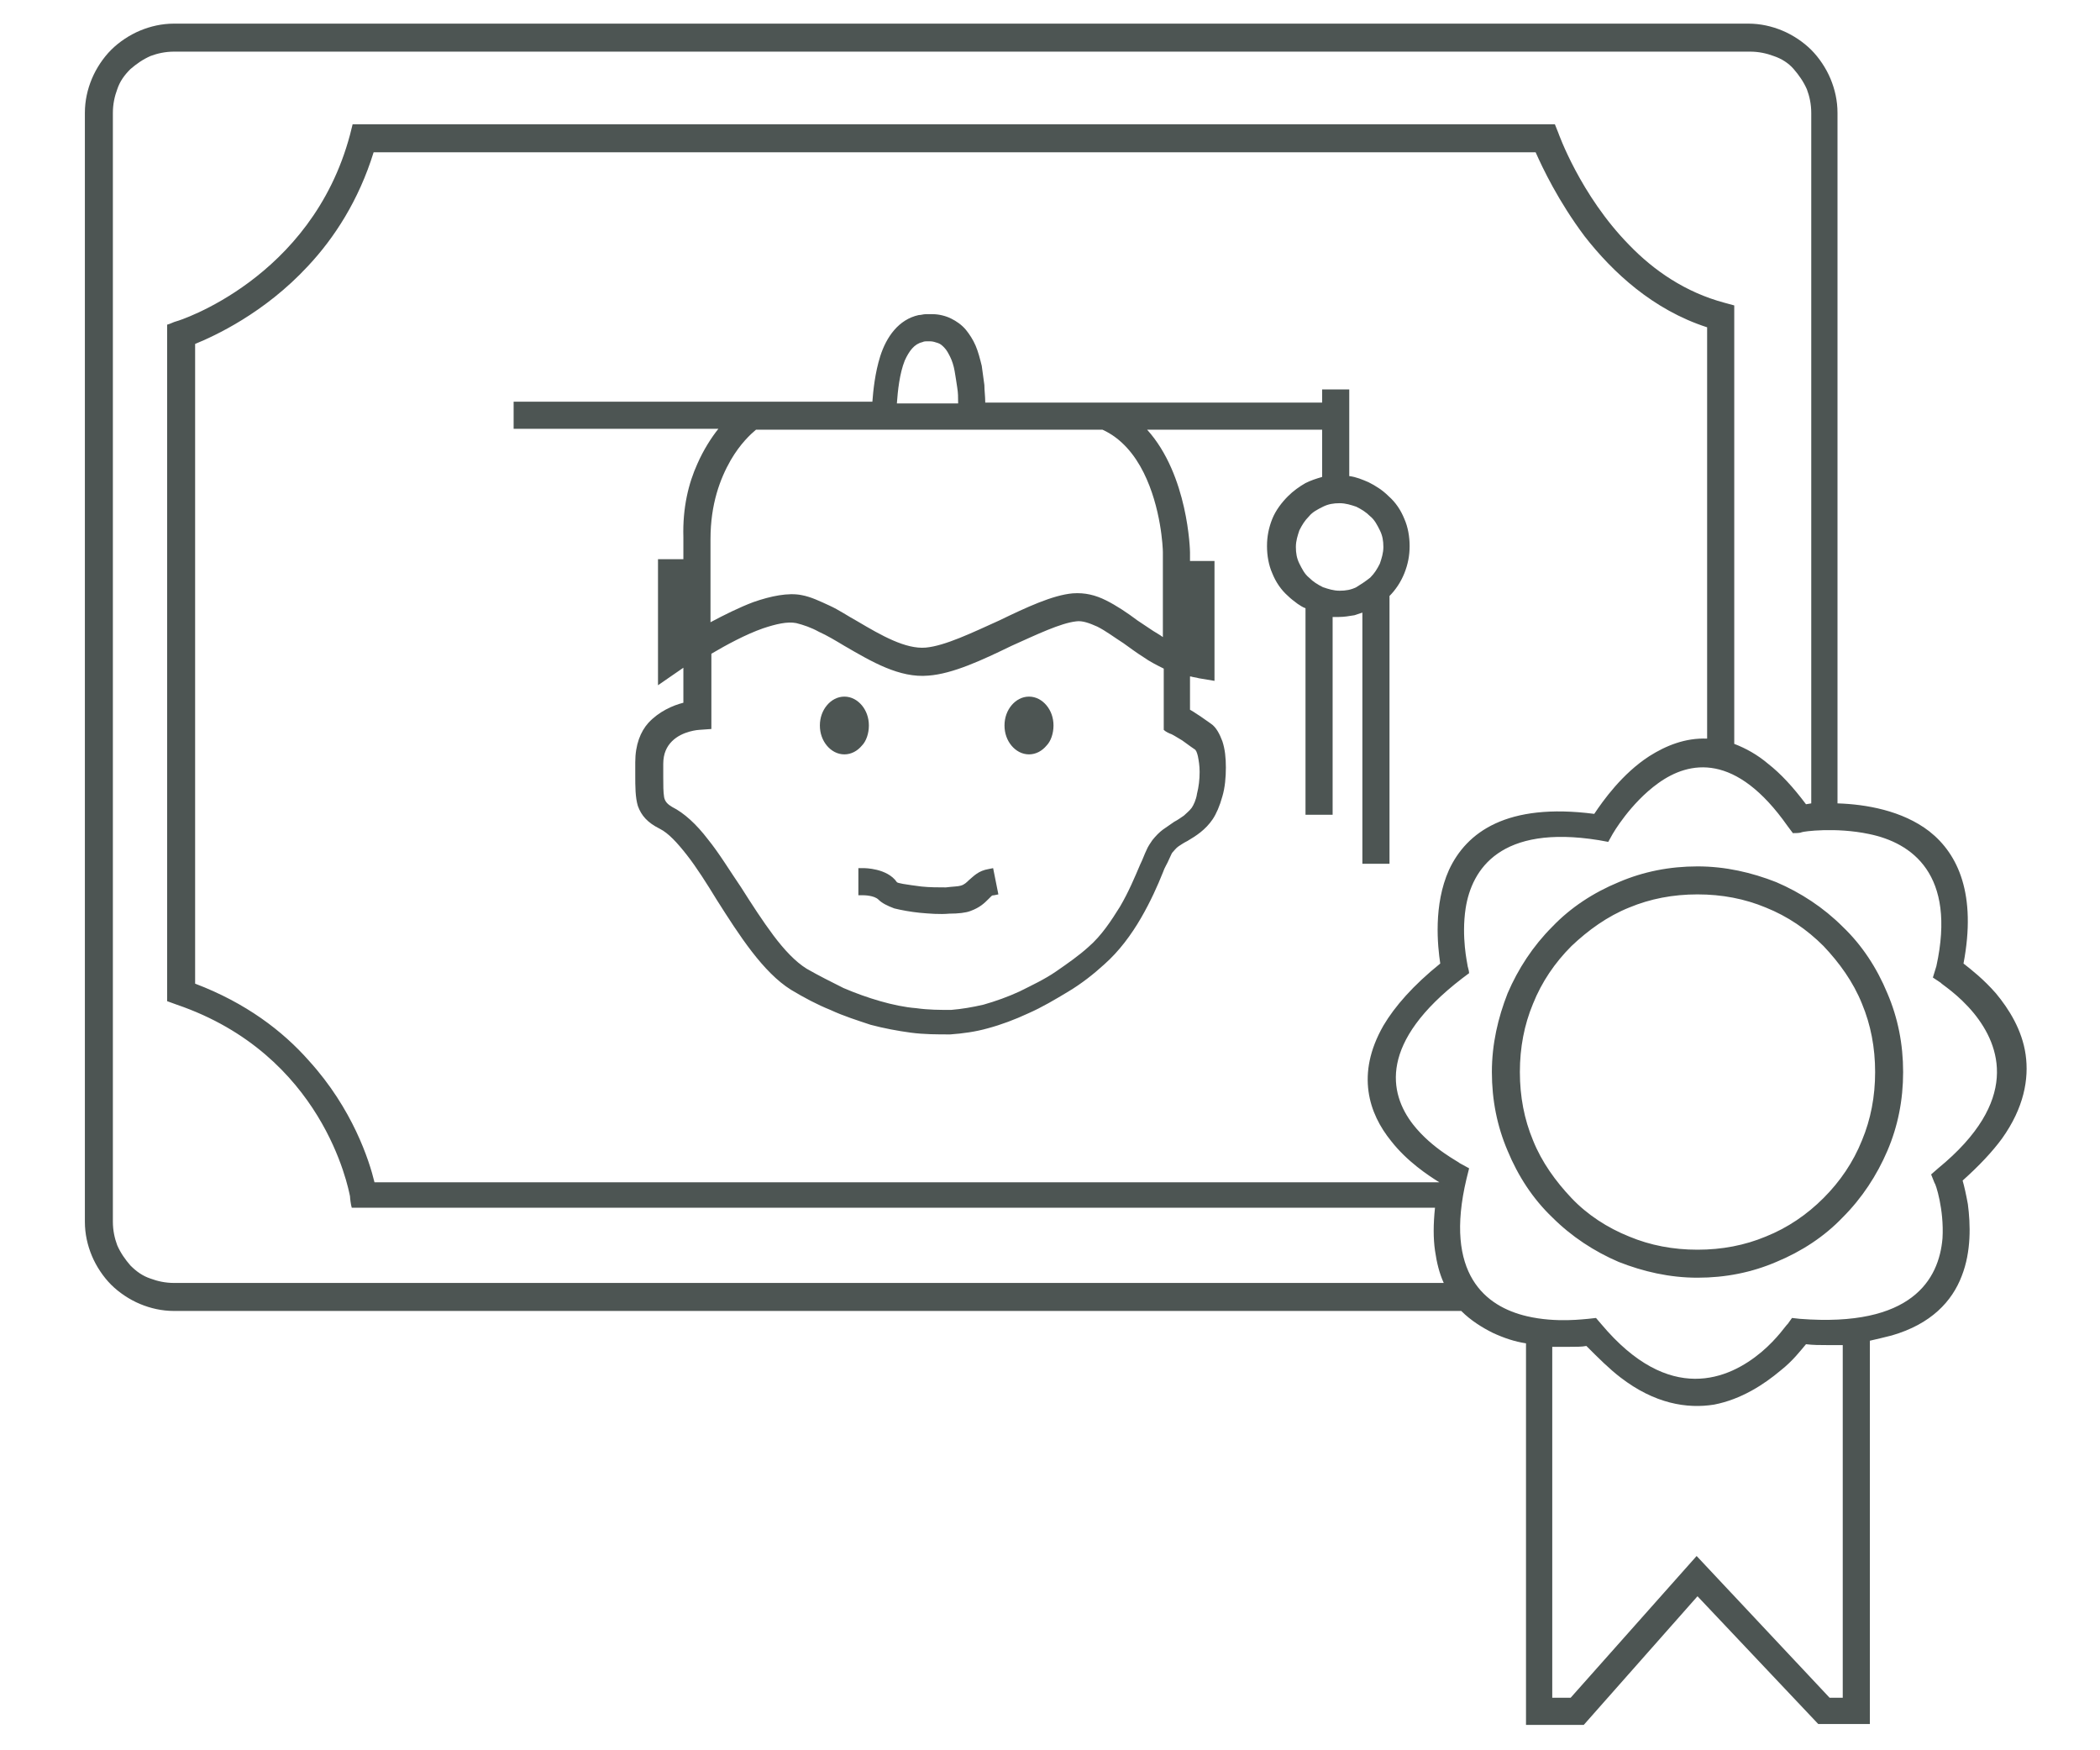 <svg width="240" height="200" viewBox="0 0 240 200" fill="none" xmlns="http://www.w3.org/2000/svg">
<path fill-rule="evenodd" clip-rule="evenodd" d="M167 149.8H19.9C18.5 149.8 17.2 149.5 16 149C14.8 148.5 13.6 147.7 12.7 146.8C11.8 145.9 11 144.7 10.5 143.5C10 142.3 9.7 141 9.7 139.6V12.9C9.7 11.5 10 10.2 10.5 9C11 7.8 11.8 6.6 12.7 5.7C13.6 4.8 14.8 4 16 3.5C17.2 3 18.5 2.7 19.9 2.7H199.8C201.2 2.7 202.5 3 203.7 3.5C204.9 4 206.1 4.8 207 5.7C207.9 6.6 208.7 7.8 209.2 9C209.7 10.2 210 11.5 210 12.9V91.8C213.2 91.9 217.4 92.6 220.5 95C223.8 97.6 225.9 102.2 224.4 110.1C225.3 110.8 226.7 111.9 228.1 113.5C229.6 115.3 231.1 117.7 231.5 120.5C231.9 123.3 231.3 126.6 228.8 130.1C227.7 131.6 226.2 133.2 224.3 134.9C224.5 135.6 224.7 136.5 224.9 137.6C225.2 139.9 225.3 143 224.2 145.8C223.1 148.7 220.7 151.3 216.2 152.6C215.4 152.8 214.6 153 213.7 153.2V197H207.8L194 182.4L181 197.1H174.4V153.5C173.1 153.3 171.9 152.9 170.6 152.3C169.4 151.7 168.1 150.9 167 149.8ZM210.7 153.7C210.1 153.7 209.5 153.7 208.8 153.7C208 153.7 207.2 153.7 206.4 153.6C205.8 154.3 204.9 155.5 203.5 156.6C201.6 158.2 199 159.9 195.9 160.5C192.8 161 189.1 160.4 185.2 157.4C183.9 156.4 182.7 155.2 181.3 153.8C180.8 153.9 180.1 153.9 179.2 153.9C178.7 153.9 178.1 153.9 177.4 153.9V194H179.5L193.9 177.8L209.1 194H210.6V153.7H210.7ZM158.8 68.1C159.5 67.4 160.1 66.5 160.5 65.5C160.9 64.5 161.1 63.5 161.1 62.4C161.1 61.3 160.9 60.2 160.5 59.3C160.1 58.3 159.5 57.4 158.7 56.7C158 56 157.2 55.5 156.4 55.1C155.7 54.8 155 54.5 154.2 54.4V44.5H151.1V46H112.6C112.6 45.3 112.5 44.6 112.5 44C112.4 43.2 112.3 42.5 112.2 41.8C112 41 111.8 40.2 111.5 39.5C111.2 38.8 110.8 38.2 110.4 37.7C109.9 37.1 109.3 36.7 108.7 36.4C108.1 36.1 107.3 35.9 106.6 35.9C106.3 35.9 106.1 35.9 105.8 35.9C105.5 35.9 105.3 36 105 36C102.7 36.5 101.3 38.5 100.6 40.7C100 42.6 99.8 44.6 99.7 45.9H58.7V49H82.1C81.3 50 80.4 51.4 79.7 53C78.7 55.2 78 58 78.1 61.4V63.9H75.2V78.3L78.1 76.3V80.3C76.9 80.6 75.3 81.3 74.1 82.6C73.2 83.6 72.6 85.1 72.6 87.1C72.6 87.6 72.6 88 72.6 88.4V88.5C72.6 89.9 72.6 91.1 72.9 92.1C73.3 93.2 74 94 75.4 94.7C76.4 95.2 77.4 96.3 78.5 97.7C79.6 99.1 80.8 101 81.9 102.8C84.5 106.9 87.2 111.1 90.4 113.1C91.9 114 93.4 114.8 94.9 115.4C96.4 116.1 98 116.6 99.5 117.1C101 117.5 102.6 117.8 104.1 118C105.6 118.2 107.1 118.2 108.6 118.2C110 118.1 111.5 117.9 112.9 117.5C114.4 117.1 116 116.5 117.5 115.8C119.1 115.1 120.6 114.2 122.1 113.3C123.6 112.4 125 111.3 126.2 110.2C127.9 108.7 129.3 106.8 130.4 104.9C131.5 103 132.3 101.2 132.9 99.7C133.1 99.1 133.4 98.7 133.6 98.2C133.8 97.8 133.9 97.5 134 97.4C134.2 97.2 134.4 96.9 134.7 96.7C135 96.5 135.3 96.3 135.7 96.1C136.2 95.8 136.7 95.5 137.2 95.1C137.7 94.7 138.2 94.2 138.6 93.6C139 93 139.4 92.1 139.7 91C140 90 140.1 88.8 140.1 87.7C140.1 86.6 140 85.6 139.7 84.7C139.4 83.9 139 83.1 138.4 82.7C137.8 82.3 137.3 81.9 136.8 81.6C136.5 81.4 136.2 81.2 136 81.1V77.3H136.1C136.4 77.4 136.7 77.4 137 77.5L138.8 77.8V64.1H136V63.1C136 62.9 135.8 54.3 131.1 49.1H151.1V54.5C150.4 54.7 149.8 54.9 149.2 55.2C148.5 55.6 147.8 56.1 147.2 56.7C146.5 57.4 145.8 58.3 145.4 59.3C145 60.3 144.8 61.3 144.8 62.4C144.8 63.5 145 64.6 145.4 65.5C145.8 66.5 146.4 67.4 147.2 68.1C147.5 68.4 147.9 68.7 148.3 69C148.6 69.2 148.9 69.4 149.2 69.5V93.1H152.3V70.5C152.5 70.5 152.8 70.5 153 70.5C153.6 70.5 154.2 70.4 154.8 70.3C155.1 70.2 155.4 70.1 155.7 70V98.7H158.8V68.1ZM217.5 122.5C217.5 119.3 216.9 116.3 215.7 113.5C214.5 110.6 212.8 108 210.6 105.9C208.4 103.7 205.8 102 203 100.8C200.2 99.7 197.2 99 194 99C190.8 99 187.8 99.6 185 100.8C182.1 102 179.5 103.7 177.4 105.9C175.2 108.1 173.5 110.7 172.3 113.5C171.2 116.3 170.5 119.3 170.5 122.5C170.5 125.7 171.1 128.7 172.3 131.5C173.5 134.4 175.2 137 177.4 139.1C179.6 141.3 182.2 143 185 144.2C187.8 145.3 190.8 146 194 146C197.2 146 200.2 145.4 203 144.2C205.9 143 208.5 141.3 210.6 139.1C212.8 136.9 214.5 134.3 215.7 131.5C216.9 128.7 217.5 125.7 217.5 122.5ZM208.4 136.9C210.3 135 211.8 132.8 212.8 130.3C213.8 127.9 214.3 125.3 214.3 122.5C214.3 119.7 213.8 117.1 212.8 114.7C211.8 112.2 210.2 110 208.4 108.1C206.5 106.2 204.3 104.7 201.8 103.7C199.4 102.7 196.8 102.2 194 102.2C191.2 102.2 188.6 102.7 186.2 103.7C183.7 104.7 181.5 106.3 179.6 108.1C177.7 110 176.2 112.2 175.2 114.7C174.2 117.1 173.7 119.7 173.7 122.5C173.7 125.3 174.2 127.9 175.2 130.3C176.2 132.8 177.8 135 179.6 136.9C181.4 138.8 183.7 140.3 186.2 141.3C188.6 142.3 191.2 142.8 194 142.8C196.8 142.8 199.4 142.3 201.8 141.3C204.3 140.3 206.5 138.8 208.4 136.9ZM109.5 46C109.5 45.4 109.5 44.9 109.4 44.3C109.3 43.6 109.2 43 109.1 42.4C109 41.8 108.8 41.2 108.6 40.8C108.4 40.4 108.2 40 107.9 39.7C107.7 39.5 107.5 39.3 107.2 39.2C106.9 39.1 106.6 39 106.3 39C106.2 39 106 39 105.9 39C105.8 39 105.6 39 105.4 39.1C104.5 39.3 103.9 40.1 103.4 41.2C102.8 42.7 102.6 44.7 102.5 46.1H109.5V46ZM156.6 66C157.1 65.5 157.4 65 157.7 64.4C157.9 63.8 158.1 63.2 158.1 62.5C158.1 61.8 158 61.2 157.7 60.6C157.4 60 157.1 59.4 156.6 59C156.1 58.5 155.6 58.2 155 57.9C154.4 57.7 153.8 57.5 153.1 57.5C152.4 57.5 151.8 57.6 151.2 57.9C150.6 58.2 150 58.5 149.6 59C149.1 59.5 148.8 60 148.5 60.6C148.3 61.2 148.1 61.8 148.1 62.5C148.1 63.2 148.2 63.8 148.5 64.4C148.8 65 149.1 65.6 149.6 66C150.1 66.5 150.6 66.8 151.2 67.1C151.8 67.3 152.4 67.5 153.1 67.5C153.8 67.5 154.4 67.4 155 67.1C155.5 66.8 156.1 66.4 156.6 66ZM98.7 99.2H98.1V102.3H98.7C98.7 102.3 99.9 102.3 100.4 102.8C100.8 103.2 101.4 103.5 102.2 103.8C103 104 104.1 104.2 105.1 104.3C106.2 104.4 107.4 104.5 108.5 104.4C109.5 104.4 110.4 104.3 110.9 104.1C112 103.7 112.5 103.2 113 102.7C113.1 102.6 113.2 102.5 113.3 102.4C113.4 102.3 113.5 102.3 113.6 102.3L114.1 102.2L113.5 99.2L113 99.3C111.8 99.5 111.3 100.1 110.7 100.6C110.5 100.8 110.2 101.1 109.8 101.2C109.5 101.3 108.9 101.3 108.1 101.4C107.3 101.4 106.2 101.4 105.3 101.3C104.5 101.2 103.8 101.1 103.2 101C102.8 100.9 102.6 100.9 102.5 100.8C101.4 99.2 98.8 99.2 98.7 99.2ZM120.4 82.9C120.4 82 120.1 81.2 119.6 80.6C119.1 80 118.4 79.6 117.6 79.6C116.8 79.6 116.1 80 115.6 80.6C115.1 81.2 114.8 82 114.8 82.9C114.8 83.8 115.1 84.6 115.6 85.2C116.1 85.8 116.8 86.2 117.6 86.2C118.4 86.2 119.1 85.8 119.6 85.2C120.1 84.7 120.4 83.8 120.4 82.9ZM99.3 82.9C99.3 82 99 81.2 98.5 80.6C98 80 97.3 79.6 96.5 79.6C95.7 79.6 95 80 94.5 80.6C94 81.2 93.7 82 93.7 82.9C93.7 83.8 94 84.6 94.5 85.2C95 85.8 95.7 86.2 96.5 86.2C97.3 86.2 98 85.8 98.5 85.2C99 84.7 99.3 83.8 99.3 82.9ZM81.2 71.1C82.7 70.3 84.5 69.4 86.1 68.8C88.1 68.1 90.1 67.7 91.6 68C92.7 68.2 93.7 68.7 94.8 69.2C95.9 69.7 96.9 70.4 98 71C100.7 72.6 103.5 74.2 105.8 74C108 73.8 111.1 72.3 114.2 70.9C117.3 69.4 120.3 68 122.6 67.8C124 67.7 125.2 68 126.4 68.6C127.6 69.2 128.8 70 130 70.9C130.6 71.3 131.2 71.7 131.8 72.1C132.1 72.3 132.5 72.5 132.9 72.8V63.1C132.9 62.6 132.7 58 130.7 54C129.7 52 128.2 50.1 126 49.1H86.4C85.8 49.6 84.6 50.7 83.5 52.6C82.3 54.7 81.2 57.6 81.2 61.6V71.1ZM133 76.4C132.2 76 131.4 75.6 130.7 75.1C129.9 74.6 129.1 74 128.4 73.5C127.3 72.8 126.4 72.1 125.4 71.6C124.5 71.2 123.7 70.9 123 71C121.2 71.2 118.5 72.5 115.6 73.8C112.3 75.4 108.9 77 106.1 77.2C102.8 77.5 99.6 75.6 96.5 73.8C95.5 73.2 94.5 72.6 93.6 72.2C92.7 71.7 91.8 71.4 91 71.2C90 71 88.7 71.3 87.2 71.8C85.2 72.5 83 73.7 81.3 74.7C81.3 77.6 81.3 80.5 81.3 83.3L79.9 83.4C79.9 83.4 78 83.5 76.8 84.7C76.2 85.3 75.8 86.1 75.8 87.3V88.8C75.8 89.7 75.8 90.5 75.9 91.1C76 91.6 76.3 91.9 76.8 92.2C78.2 92.9 79.6 94.2 80.9 95.9C82.2 97.5 83.4 99.5 84.7 101.4C85.9 103.3 87.2 105.3 88.4 106.9C89.6 108.5 90.9 109.9 92.2 110.7C93.6 111.5 95 112.2 96.4 112.9C97.8 113.5 99.2 114 100.6 114.4C102 114.8 103.4 115.1 104.7 115.2C106.1 115.4 107.4 115.4 108.7 115.4C109.9 115.3 111.1 115.1 112.4 114.8C113.8 114.4 115.2 113.9 116.5 113.3C117.9 112.6 119.4 111.9 120.7 111C122 110.1 123.3 109.2 124.4 108.2C125.9 106.9 127 105.2 128 103.6C129 101.9 129.7 100.2 130.3 98.8C130.6 98.2 130.8 97.6 131 97.2C131.2 96.7 131.5 96.3 131.7 96C132.1 95.5 132.5 95.1 132.9 94.8C133.3 94.5 133.8 94.2 134.2 93.9C134.6 93.7 135 93.4 135.3 93.2C135.6 92.9 135.9 92.7 136.2 92.3C136.4 92 136.7 91.4 136.8 90.7C137 89.9 137.1 89.1 137.1 88.2C137.1 87.5 137 86.9 136.9 86.4C136.8 86 136.7 85.7 136.5 85.6C135.9 85.2 135.4 84.8 135.1 84.6C134.3 84.1 133.9 83.9 133.9 83.9C133.6 83.8 133.2 83.6 133 83.4V76.4ZM207 91.8V12.9C207 11.9 206.8 11 206.5 10.2C206.1 9.3 205.6 8.6 205 7.9C204.4 7.2 203.6 6.7 202.7 6.4C201.9 6.1 201 5.9 200 5.9H19.9C18.9 5.9 18 6.1 17.2 6.4C16.3 6.8 15.6 7.3 14.9 7.9C14.2 8.6 13.7 9.3 13.4 10.2C13.1 11 12.9 11.9 12.9 12.9V139.6C12.9 140.6 13.1 141.5 13.4 142.3C13.8 143.2 14.3 143.9 14.9 144.6C15.6 145.3 16.3 145.8 17.2 146.1C18 146.4 18.9 146.6 19.9 146.6H165C164.5 145.5 164.2 144.3 164 142.9C163.8 141.5 163.8 139.9 164 138H40.2C40.1 137.7 40 136.9 40 136.7C39.8 135.7 36.9 120.5 20.2 114.8L19.1 114.4V37.1C19.5 37 19.8 36.8 20.2 36.7C20.3 36.7 35.6 31.9 40 15.4L40.3 14.2H177.7L178.1 15.2C178.1 15.2 180.6 22.3 186.2 28C189 30.9 192.6 33.4 197.1 34.6L198.2 34.9V85C199.5 85.5 200.8 86.2 202.1 87.3C203.5 88.4 204.9 89.9 206.4 91.9L207 91.8ZM164.5 135.1C163.2 134.3 160.8 132.7 159 130.4C157.7 128.8 156.7 126.9 156.4 124.7C156.1 122.5 156.5 120 158.1 117.2C159.4 115 161.5 112.6 164.6 110.1C164.3 108.1 163.8 103.4 165.6 99.4C167.6 95.1 172.2 91.7 182.2 93C183.2 91.5 185.4 88.4 188.5 86.4C190.4 85.2 192.6 84.3 195.1 84.4V37.4C188.9 35.4 184.3 31.1 181.1 27C178.1 23 176.3 19.2 175.5 17.4H42.7C41 22.9 38.2 27.2 35.2 30.4C30.2 35.8 24.5 38.4 22.3 39.3V112.4C28.1 114.6 32.3 117.8 35.3 121.2C40.3 126.7 42.2 132.6 42.8 135.1H164.5ZM221.3 110.4C223.6 99.9 218.5 96.3 213.6 95.3C209.8 94.5 206.1 95 205.9 95.1C205.7 95.2 205.2 95.2 204.9 95.2L204.3 94.4C198.4 86 193.1 86.9 189.5 89.5C186.3 91.8 184.3 95.3 184.3 95.3L183.8 96.2L182.7 96C171.5 94.2 168.2 99.3 167.5 103.8C167 107.1 167.7 110.1 167.7 110.2C167.7 110.4 167.9 110.9 167.9 111.2L167.1 111.8C157.6 119.1 158.7 124.9 161.5 128.5C163.7 131.3 166.8 132.8 166.8 132.9L167.9 133.5L167.6 134.7C165 145.6 169.8 149.3 174.5 150.4C177.9 151.2 181.2 150.7 181.5 150.7L182.4 150.6L183 151.3C190.8 160.6 197.6 157.6 201.3 154.5C203.2 152.9 204.2 151.3 204.3 151.3L204.8 150.6L205.7 150.7C218.5 151.7 221.6 146.2 222 141.5C222.2 138.2 221.2 135.2 221.1 135.2C221 134.9 220.8 134.5 220.7 134.2L221.5 133.5C230.9 125.8 228.6 119.5 225.6 115.8C223.8 113.6 221.8 112.4 221.8 112.3C221.5 112.1 221.2 111.9 220.9 111.7L221.3 110.4Z" fill="#4D5553"/>
</svg>
